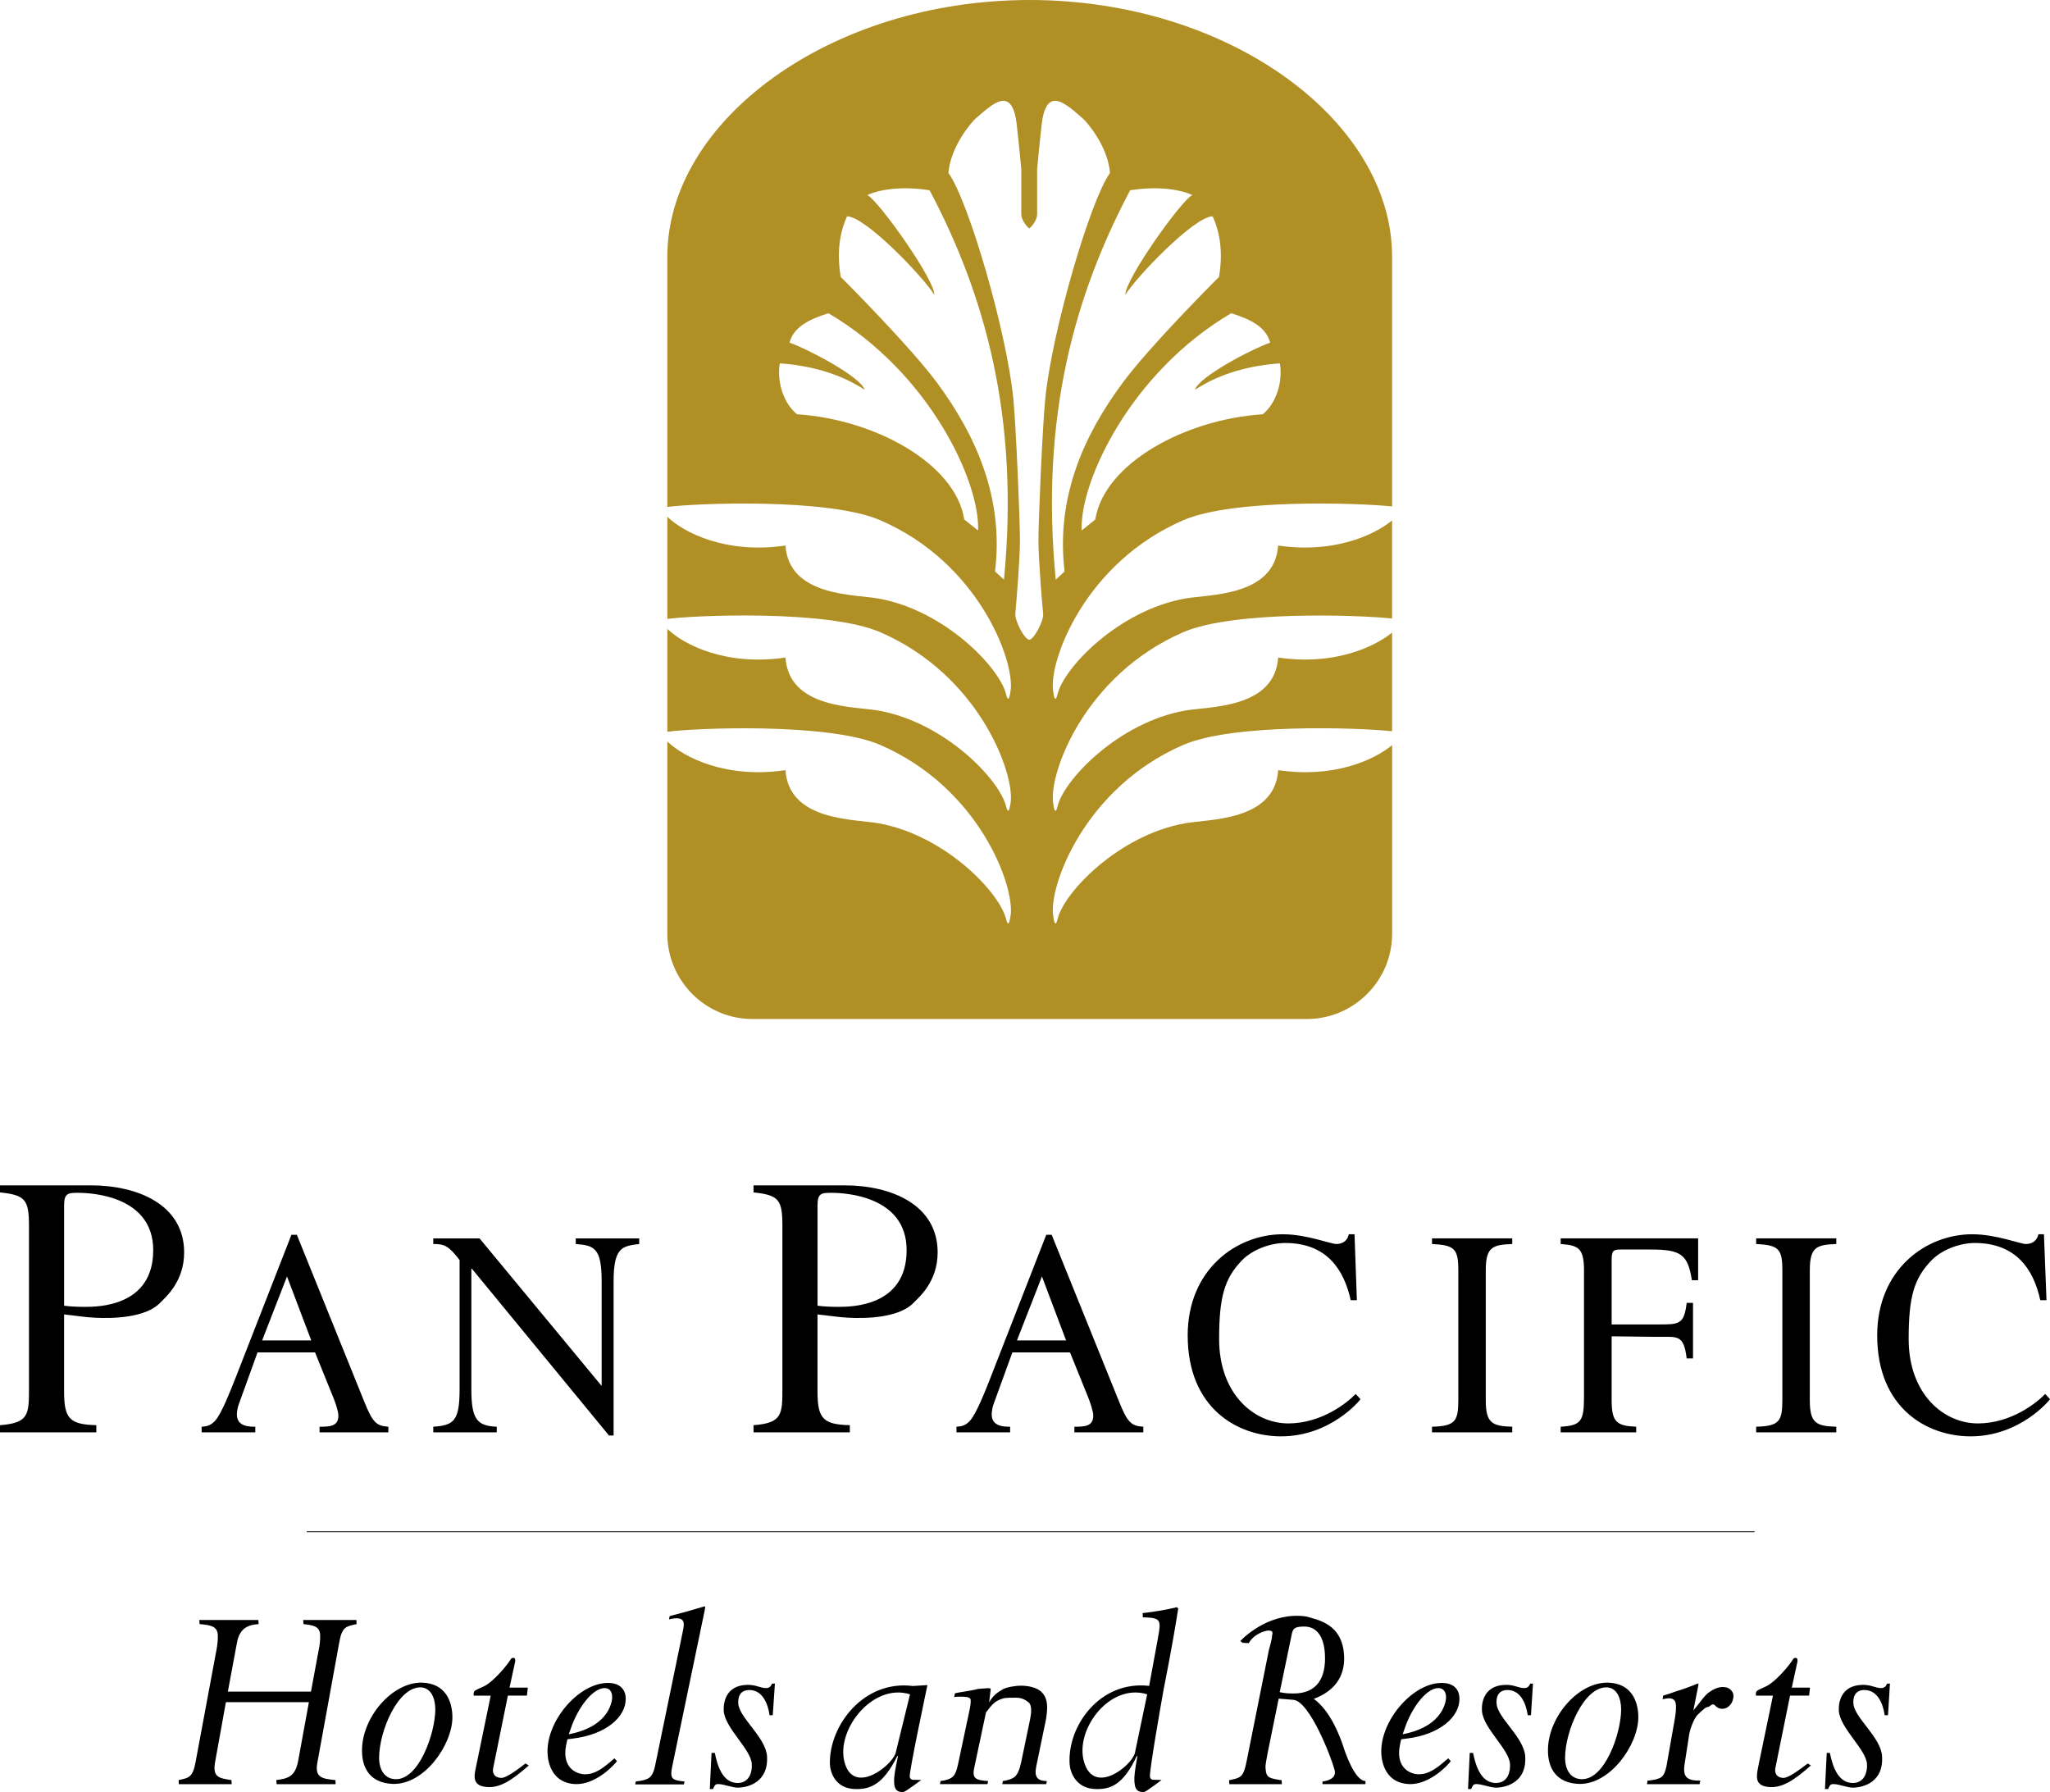 <?xml version="1.0" encoding="utf-8"?>
<svg version="1.1" id="Layer_1" xmlns="http://www.w3.org/2000/svg" xmlns:xlink="http://www.w3.org/1999/xlink" x="0px" y="0px"
	 viewBox="0 0 2279.41 1992.23" style="enable-background:new 0 0 2279.41 1992.23;" xml:space="preserve">
<g>
	<path d="M0,1317.78h100.94c52.81,0,103.81,21.85,103.81,74.52c0,32.45-20.26,49.4-26.74,56.13
		c-16.51,16.94-53.62,17.52-72.97,16.48c-9.09-0.35-24.58-2.74-33.77-3.63v85.8c0,30.27,6.36,36.55,35.84,37.33v7.96H0v-7.96
		c32.23-2.48,32.23-11.93,32.23-41.78v-179.68c0-29.48-4.23-34.34-32.23-37.33V1317.78L0,1317.78z M71.27,1451.59
		c7.29,0.93,14.77,1.27,22.97,1.27c14.01,0,76.13,0,76.13-63.03c0-59.43-66.55-63.75-83.51-63.75c-11.39,0-15.58,0.44-15.58,14.23
		v111.28H71.27L71.27,1451.59z M837.85,1317.78h101.07c52.68,0,103.65,21.85,103.65,74.52c0,32.45-20.26,49.4-26.83,56.13
		c-16.39,16.94-53.49,17.52-72.85,16.48c-9.09-0.35-24.71-2.74-33.9-3.63v85.8c0,30.27,6.48,36.55,35.94,37.33v7.96H837.85v-7.96
		c32.1-2.48,32.1-11.93,32.1-41.78v-179.68c0-29.48-4.1-34.34-32.1-37.33L837.85,1317.78L837.85,1317.78z M908.99,1451.59
		c7.26,0.93,15.01,1.27,22.97,1.27c14.23,0,76.13,0,76.13-63.03c0-59.43-66.55-63.75-83.51-63.75c-11.39,0-15.58,0.44-15.58,14.23
		v111.28H908.99L908.99,1451.59z M286.35,1503.51l-20.49,56.66c-1.53,3.92-2.37,8.08-2.49,12.3c0,13.64,14.1,13.64,20.49,13.64v6.25
		h-59.65v-6.25c4.9-0.23,9.91-0.89,15.36-7.07c6.98-8.18,16.29-31.97,21.97-46.28l62.49-160.02h6.03l74.78,185.05
		c9.55,23.92,13.77,27.42,26.96,28.33v6.25h-76.48v-6.25c11.04,0,20.93-0.23,20.93-12.28c0-5.23-3.86-16.03-5.81-20.58l-20.13-49.74
		h-63.97V1503.51z M346.09,1490.19l-26.98-71.13l-27.65,71.13H346.09L346.09,1490.19z M1125.67,1503.51l-20.61,56.66
		c-1.45,3.94-2.26,8.1-2.39,12.3c0,13.64,14.1,13.64,20.49,13.64v6.25h-59.65v-6.25c4.9-0.23,10.03-0.89,15.4-7.07
		c6.94-8.18,16.38-31.97,21.97-46.28l62.46-160.02h6.03l74.78,185.05c9.55,23.92,13.77,27.42,27.11,28.33v6.25h-76.63v-6.25
		c11.08,0,20.97-0.23,20.97-12.28c0-5.23-3.88-16.03-5.72-20.58l-20.12-49.74h-64.11V1503.51L1125.67,1503.51z M1185.41,1490.19
		l-26.87-71.13l-27.77,71.13H1185.41z M710.72,1382.98c-18.87,2.3-28.46,3.64-28.46,41.65v171.29h-5.1l-152.39-185.39h-0.67v133.94
		c0,33.59,6.48,40.75,28.24,41.65v6.25h-70.58v-6.25c22.9-1.57,29.26-6.48,29.26-41.65v-143.61c-12.39-16.29-17.2-17.87-29.26-17.87
		v-6.25h51.45l135.33,163.51h0.45v-115.61c0-37.56-8.42-40.06-28.81-41.65v-6.25h70.56v6.25L710.72,1382.98L710.72,1382.98z
		 M1501.89,1445.45c-7.6-34.25-26.82-63.6-72.93-63.6c-15.04,0-35.85,6.47-48.48,19.79c-18.87,19.78-24.93,40.05-24.93,86.95
		c0,61.45,39.14,93.86,76.94,93.86c36.99,0,65.54-22.97,74.9-32.76l5.34,5.8c-0.23,0.8-32.9,41.33-88.34,41.33
		c-48.36,0-103.78-31.19-103.78-112.23c0-73.05,54.03-112.43,105.73-112.43c26.6,0,53.02,10.82,59.64,10.82
		c1.47,0,11.5,0,13.76-10.82h6.38l2.61,73.29H1501.89z M2268.59,1445.45c-7.37-34.25-26.95-63.6-72.93-63.6
		c-15.02,0-35.85,6.47-48.48,19.79c-18.9,19.78-24.93,40.05-24.93,86.95c0,61.45,39.17,93.86,76.94,93.86
		c37.02,0,65.56-22.97,74.87-32.76l5.34,5.8c-0.23,0.8-33.01,41.33-88.29,41.33c-48.29,0-103.84-31.19-103.84-112.23
		c0-73.05,53.95-112.43,105.64-112.43c26.65,0,53.18,10.82,59.73,10.82c1.49,0,11.5,0,13.9-10.82h6.13l2.84,73.29H2268.59z
		 M1592.25,1586.11c25.54-0.58,29.26-6.03,29.26-29.26v-144.61c0-24.12-4.31-28-29.26-29.26v-6.25h89.24v6.25
		c-21.84,0.89-29.45,3.19-29.45,29.26v144.61c0,25.29,7.28,28.68,29.45,29.26v6.25h-89.24V1586.11z M1875.43,1510.21
		c-3.32-27.42-10.49-23.77-33.01-24.01l-50.41-0.58v71.23c0,24.36,5.9,28.36,27.29,29.26v6.25h-83.98v-6.25
		c22.42-1.26,25.94-6.03,25.94-32.87v-141.01c0-25.62-7.02-27.68-25.94-29.26v-6.25h152.85v46.55h-6.94
		c-4.46-28.91-12.41-34.14-45.77-34.14h-33.89c-7.52,0-9.55,1.35-9.55,11.13v72.16h50.41c24.67,0,30.04,0.44,33.01-24.01h7.04v61.78
		h-7.06L1875.43,1510.21L1875.43,1510.21z M1952.69,1586.11c25.38-0.58,29.13-6.03,29.13-29.26v-144.61c0-24.12-4.33-28-29.13-29.26
		v-6.25h89.09v6.25c-21.84,0.89-29.44,3.19-29.44,29.26v144.61c0,25.29,7.25,28.68,29.44,29.26v6.25h-89.09V1586.11z"/>
	<path style="fill:none;stroke:#000000;stroke-width:0.938;stroke-miterlimit:2.613;" d="M341.08,1702.89h1609.81"/>
	<path d="M396.5,1805.55c-12.06,2.61-16.25,3.06-19.35,20.71l-24.45,134.29c-2.74,16.13,6.48,16.94,20.26,18.43l0.22,4.55h-65.55
		l-0.45-4.55c11.49-1.71,20.8-2.84,24.23-20.73l12.06-65.9h-92.29l-12.3,68.19c-2.17,15.59,5.23,16.37,18.46,18.43l0.32,4.55h-58.84
		l-0.22-4.55c12.06-2.52,15.84-3.42,19-20.73l23-123.49c1.13-5.46,1.84-12.17,1.58-17.16c-0.54-9.45-7.48-10.95-20.23-12.07
		l-0.35-4.55h65.65l0.35,4.55c-8.78,0.78-20.83,2.26-24.12,20.71l-10.13,54.38h92.42l8.51-45.86c1.28-5.63,1.85-11.39,1.71-17.16
		c-0.54-9.82-7.52-10.71-18.55-12.07l-0.32-4.55h59.17L396.5,1805.55L396.5,1805.55z M503.03,1909.1
		c-0.1,30.84-31.43,75.33-66.35,74.1c-24.23-0.92-34.36-16.64-34.14-37.35c0-36.98,33.9-76.22,67.04-75.2
		C496.09,1871.55,503.03,1892.48,503.03,1909.1L503.03,1909.1z M421.53,1954.04c0,14.34,6.72,23.58,18.11,23.9
		c25.94,1.04,44.16-50.52,44.4-77.39c0-12.97-5.14-24.23-16.03-24.67C442.48,1875.06,421.67,1924.36,421.53,1954.04L421.53,1954.04z
		 M586.89,1876.19h-20.35l6.25-28.78c0.45-2.17-0.13-4.67-1.93-4.23c-2.3-0.44-3.32,2.06-4.23,3.42
		c-6.84,9.82-18.55,22.33-26.74,27.2c-4.19,2.4-11.26,4.46-12.74,6.83c-0.61,1.41-0.74,2.98-0.35,4.46h18.81l-15.85,76.91
		c-0.89,4.46-2.15,9.22-2.02,13.45c0.31,8.42,6.72,10.45,12.62,11.13c15.25,1.71,28.81-7.38,47.57-23.88l-3.64-2.17
		c-8.87,6.72-21.3,16.26-27.2,16.03c-7.98-0.35-9-5.93-9-8.42c0-0.8,0-1.48,0.23-2.28l16.38-80.79h21.17L586.89,1876.19
		L586.89,1876.19z M632.42,1928.01c47-8.92,48.26-38.95,48.26-41.1c0-5.23-2.17-10-7.83-10.23c-12.41-0.48-27.9,18.29-36.55,40.49
		L632.42,1928.01L632.42,1928.01z M686.04,1957.81c-2.61,3.97-23.45,26.38-46.09,25.62c-24.01-0.8-31.19-20.71-31.19-36.64
		c0.13-35.87,36.32-76.85,68.42-75.82c11.58,0.35,18.65,6.72,18.55,17.87c0,19.8-21.52,39.39-58.52,43.94l-6.25,0.79
		c-1.23,5.12-2.4,10.12-2.4,15.16c0,17.06,11.74,23.32,21.39,23.77c12.19,0.31,21.88-7.83,33.25-17.74L686.04,1957.81
		L686.04,1957.81z M794.81,1948.72c2.3,11.04,7.52,33.99,25.97,33.45c12.84-0.45,15.71-12.74,15.14-21.08
		c-0.91-16.6-29.8-39.71-31.19-59.06c-0.45-7.83,1.39-28.11,25.49-28.91c10.39-0.45,15.16,3.77,22.19,3.54
		c3.86-0.26,5.03-2.75,6.03-4.9l3.19-0.13l-2.39,35.16l-3.51,0.13c-2.08-14.23-8.56-28.57-23.32-28.09
		c-5.14,0.23-12.19,2.71-11.52,15.12c1.04,15.72,30.39,37.2,32,58.49c1.67,27.55-19.13,34.49-31.88,34.93
		c-6.84,0.23-16.29-4.19-23-3.97c-3.2,0.1-3.88,2.61-5.14,5.46l-3.64,0.09l1.93-40.17L794.81,1948.72L794.81,1948.72z
		 M1821.67,1909.1c-0.08,30.84-31.52,75.33-66.31,74.1c-24.14-0.92-34.25-16.64-34.18-37.35c0-36.98,33.81-76.22,67.18-75.2
		C1814.76,1871.55,1821.67,1892.48,1821.67,1909.1L1821.67,1909.1z M1740.23,1954.04c0,14.34,6.78,23.58,18.18,23.9
		c25.84,1.04,44.03-50.52,44.15-77.39c0-12.97-4.99-24.23-15.84-24.67C1761.26,1875.06,1740.33,1924.36,1740.23,1954.04
		L1740.23,1954.04z M2012.57,1876.19h-20.26l6.25-28.78c0.45-2.17-0.23-4.67-1.95-4.23c-2.28-0.44-3.32,2.06-4.2,3.42
		c-6.83,9.82-18.57,22.33-26.85,27.2c-4.1,2.4-11.17,4.46-12.65,6.83c-0.63,1.4-0.75,2.98-0.35,4.46h18.79l-15.94,76.91
		c-0.8,4.46-2.05,9.22-1.83,13.45c0.23,8.42,6.61,10.45,12.41,11.13c15.36,1.71,28.91-7.38,47.55-23.88l-3.51-2.17
		c-8.99,6.72-21.37,16.26-27.3,16.03c-7.85-0.35-8.9-5.93-8.9-8.42c0-0.8-0.08-1.48,0.16-2.28l16.37-80.79h21.18L2012.57,1876.19
		L2012.57,1876.19z M1559.59,1928.01c47.02-8.92,48.29-38.95,48.29-41.1c0-5.23-2.31-10-8.11-10.23
		c-12.17-0.48-27.74,18.29-36.3,40.49L1559.59,1928.01L1559.59,1928.01z M1613.09,1957.81c-2.5,3.97-23.33,26.38-46.11,25.62
		c-23.99-0.8-31.15-20.71-31.15-36.64c0.23-35.87,36.3-76.85,68.39-75.82c11.7,0.35,18.65,6.72,18.55,17.87
		c0,19.8-21.53,39.39-58.39,43.94l-6.36,0.79c-1.27,5.12-2.28,10.12-2.39,15.16c0,17.06,11.8,23.32,21.37,23.77
		c12.28,0.31,21.84-7.83,33.33-17.74L1613.09,1957.81L1613.09,1957.81z M1637.89,1948.72c2.39,11.04,7.52,33.99,26.07,33.45
		c12.74-0.45,15.58-12.74,15.04-21.08c-1.04-16.6-29.84-39.71-31.21-59.06c-0.58-7.83,1.36-28.11,25.62-28.91
		c10.23-0.45,15.15,3.77,21.98,3.54c3.85-0.26,5.1-2.75,6.13-4.9l3.03-0.13l-2.26,35.16l-3.54,0.13
		c-2.15-14.23-8.64-28.57-23.41-28.09c-5.02,0.23-12.09,2.71-11.27,15.12c0.91,15.72,30.27,37.2,31.84,58.49
		c1.85,27.55-19.1,34.49-31.84,34.93c-6.83,0.23-16.39-4.19-23-3.97c-3.19,0.1-4.01,2.61-5.21,5.46l-3.54,0.09l1.92-40.17
		L1637.89,1948.72L1637.89,1948.72z M2034.63,1948.72c2.39,11.04,7.6,33.99,26.17,33.45c12.74-0.45,15.6-12.74,15.15-21.08
		c-1.27-16.6-29.95-39.71-31.34-59.06c-0.43-7.83,1.39-28.11,25.64-28.91c10.26-0.45,15.12,3.77,21.84,3.54
		c4.01-0.26,5.12-2.75,6.16-4.9l3.19-0.13l-2.15,35.16l-3.64,0.13c-2.15-14.23-8.64-28.57-23.46-28.09
		c-4.99,0.23-12.17,2.71-11.37,15.12c1.01,15.72,30.51,37.2,31.87,58.49c1.83,27.55-19,34.49-31.87,34.93
		c-6.81,0.23-16.26-4.19-22.75-3.97c-3.42,0.1-4.01,2.61-5.24,5.46l-3.64,0.09l1.95-40.17L2034.63,1948.72L2034.63,1948.72z
		 M1438.27,1889.75l-16.48-1.35l-12.52,61.54c-2.31,12.66-2.31,13.77-2.08,15.94c0.58,10.57,4.1,11.15,17.89,13.23l0.23,4.42h-58.39
		l-0.32-4.42c12.87-2.65,15.94-3.1,19.45-20.75l24.72-123.46c0.66-2.97,3.72-12.88,3.62-16.29c0.45-2.94,1.95-5.91-4.2-5.91
		c-2.84,0-15.95,3.42-21.63,14.01l-6.84-0.35l-2.61-2.04c6.38-6.71,35.29-32.89,73.62-27.2c11.85,3.75,40.3,7.48,41.8,44.27
		c0.88,22.06-10.23,38.46-33.7,47.24c19.22,13.99,29.48,43.36,32.19,51.19c2.05,6.51,12.87,39.83,25.25,40.19v3.42h-47.78v-2.97
		c4.99-0.45,16.03-2.97,13.42-12.88C1479.82,1952.35,1456.13,1891.59,1438.27,1889.75L1438.27,1889.75z M1422.93,1881.23
		c6.16,1.23,8.31,1.35,15.02,1.45c26.63,0.26,36.52-17.61,35.26-43.12c-0.91-19.32-8.51-31.3-22.97-31.3
		c-11.48,0-12.41,2.75-13.77,7.86L1422.93,1881.23L1422.93,1881.23z M706.29,1983.74l0.67-3.28c7.07-0.69,12.06-1.93,14.9-4.09
		c2.97-2.17,4.99-6.26,6.38-12.53l30.93-150c1.13-4.92,1.35-8.21,0.91-10c-0.67-3.32-3.39-4.77-7.96-4.77
		c-1.14,0-2.27,0.1-3.39,0.31c-1.65,0.2-3.29,0.5-4.9,0.91l0.8-3.64c12.95-3.28,25.82-6.88,38.59-10.8c0.54,0,0.91,0.23,0.91,0.71
		c0,0.45-0.23,1.45-0.45,3.06l-36.33,174.69c-1.48,6.48-1.13,10.8,0.67,12.62c1.84,1.93,6.25,3.09,13.1,3.54l-0.67,3.28h-54.16
		L706.29,1983.74L706.29,1983.74z M1011.5,1975.1c-0.22-8.2,19.13-98.67,19.71-101.75l-16.29,1.02
		c-54.75-6.93-93.2,44.16-92.16,86.72c0.23,7.76,5.1,27.87,29.22,27.87c14.45,0,29.48-3.61,45.87-36.98l0.57,0.58
		c-3.32,16.26-4.45,22.06-4.23,28.11c0.13,4.55,0.45,12.39,10.48,11.48c2.04-0.09,19.69-13.31,19.69-13.31l-9.33-0.23
		C1013.21,1978.63,1011.63,1977.05,1011.5,1975.1L1011.5,1975.1z M995.7,1949.5c-5.71,14.68-43.59,43.58-55.33,13.68
		c-14.23-36.43,28.81-93.11,71.49-79.56L995.7,1949.5L995.7,1949.5z M1097.99,1983.43l0.71-3.42c-5.58-0.23-11.84-1.15-13.99-3.32
		c-2.3-1.93-2.75-5.77-1.39-11.58l12.97-61.24c6.61-8.55,9.13-12.65,18.81-15.6c3.06-1.01,9.55-0.91,14.32-0.91
		c6.94,0,10.8,2.4,14.45,5.36c3.64,3.19,2.97,11.71,1.48,18.77l-9.9,47.59c-1.71,8.2-4.1,13.51-6.94,16.03
		c-2.84,2.39-7.29,4.1-13.42,4.9l-0.58,3.42h48.82l0.66-3.42c-5.55,0-9.09-1.37-10.89-4.01c-1.85-2.61-2.05-6.71-0.8-12.62
		l10.82-52.35c2.05-13.2,2.05-22.33-4.44-29.36c-6.03-6.61-17.86-7.65-23.35-7.65c-6.71,0-16.39,1.71-20.23,4.01
		c-5.14,3.06-10.61,6.13-15.25,14.55l1.58-13.42c0.13-0.8,0.13-1.35,0.13-1.82c0-0.34-2.52-0.57-3.1-0.57l-10.8,0.8
		c-7.03,2.04-22.3,3.88-25.81,4.88l-0.93,4.23c1.26-0.23,2.06-0.35,2.84-0.35c0.8-0.1,1.61-0.1,2.43-0.1
		c4.77,0,12.06-0.23,12.97,2.97c0.45,1.92,0.1,5.68-0.89,10.79l-13,61.33c-1.58,7.52-3.64,12.3-6.48,14.36
		c-2.7,2.17-7.03,3.64-12.97,4.32l-0.67,3.42h52.88L1097.99,1983.43L1097.99,1983.43z M1278.61,1975.1
		c-0.58-7.16,12.06-79.19,15.36-97.65c1.95-10,9.6-47.68,16.08-89.23l-1.39-1.44c-12.74,3.06-25.49,5.1-38.22,6.58l0.35,4.68
		c13.85,0.22,18.07,1.57,18.55,8.05c0.32,3.88-1.04,10.95-2.5,18.68l-9.09,49.48c-54.54-6.36-91.09,44.4-88.43,86.83
		c0.45,7.76,6.03,27.87,30.12,27.87c14.36,0,29.26-3.61,44.63-36.98l0.56,0.58c-2.84,16.26-3.62,22.06-3.27,28.11
		c0.43,4.55,0.77,12.39,10.89,11.48c2.08-0.09,19.35-13.31,19.35-13.31l-9.45-0.23C1280.34,1978.63,1278.71,1977.05,1278.61,1975.1
		L1278.61,1975.1z M1261.76,1949.5c-5.12,14.68-42.23,43.58-54.86,13.68c-15.36-36.43,25.76-93.11,68.65-79.56L1261.76,1949.5
		L1261.76,1949.5z M1831.27,1983.53l0.66-3.97c7.52-0.58,12.65-1.93,15.28-3.88c2.71-1.93,4.54-6.03,5.8-12.42l9.43-53.49
		c1.24-7.74,1.47-13.41,0.71-16.7c-0.93-3.32-3.32-5.03-7.2-5.03c-0.79,0-1.8,0-3.06,0.23c-1.36,0.23-2.84,0.57-4.2,0.8l0.56-3.97
		c4.92-1.48,9.81-3.1,14.67-4.9c5.14-1.48,8.66-2.85,10.49-3.42c4.2-1.58,8.66-3.19,13.32-5.14c0.32,0,0.79,0.13,0.79,0.58
		c0,0.35,0,1.13-0.32,2.5l-5.34,26.83c6.25-7.16,11.83-16.16,17.17-20.03c5.55-3.98,10.69-6.04,15.68-6.04c4.1,0,7.2,1.39,9.38,3.79
		c2.02,2.39,2.84,5.45,2.02,9.09c-0.56,3.19-1.95,5.9-4.33,8.05c-2.03,2.16-4.87,3.37-7.83,3.33c-3.09,0-5.8-1.26-8.34-4.1
		c-2.61-2.74-5.68,2.04-7.5,2.04c-2.63,0-6.28,3.77-11.05,8.2c-4.79,4.45-8.74,16.6-9.68,21.3l-5.32,34.47
		c-1.04,6.81-0.35,11.49,2.39,14.24c2.71,2.61,7.63,3.86,15.12,3.64l-0.8,3.97h-58.49L1831.27,1983.53L1831.27,1983.53z"/>
	<path style="fill:#B08F25;" d="M1315.59,578.39c55.2-24.03,193.59-19.35,232.29-15.4V285.33C1547.88,134.07,1366.46,0,1144.89,0
		C923.3,0,742,134.07,742,285.33v278.24c30.39-4.1,179.14-10.23,236.85,14.81c109.94,47.56,149.42,156.82,144.89,189.24
		c-1.04,7.2-2.65,14.34-5.14,3.99c-7.16-29.26-67.83-92.97-141.81-106.2c-26.39-4.77-99.58-2.04-103.42-58.93
		c-65.68,9.68-112.81-14.1-131.36-31.97v113.55c30.39-4.1,179.14-10.36,236.85,14.81c109.94,47.68,149.42,156.95,144.89,189.37
		c-1.04,7.06-2.65,14.23-5.14,4.01c-7.16-29.36-67.83-93.11-141.81-106.3c-26.39-4.67-99.58-1.93-103.42-58.96
		c-65.68,9.81-112.81-14.01-131.36-31.84v114.37c30.39-4.2,179.14-10.36,236.85,14.67c109.94,47.59,149.42,156.82,144.89,189.27
		c-1.04,7.07-2.65,14.32-5.14,4.09c-7.16-29.36-67.83-93.1-141.81-106.29c-26.39-4.77-99.58-2.17-103.42-59.06
		c-65.68,9.77-112.81-14.01-131.36-31.88v213.85c0,52.14,42.58,94.68,94.59,94.68h616.61c52.01,0,94.69-42.54,94.69-94.68V828.4
		c-21.05,17.29-66.12,36.87-126.69,27.78c-3.88,56.9-77.16,54.29-103.46,59.06c-74.07,13.2-134.72,76.94-141.79,106.29
		c-2.5,10.23-4.23,2.97-4.99-4.09c-4.68-32.45,34.81-141.68,144.61-189.27c55.2-24.01,193.59-19.36,232.29-15.25V703.25
		c-21.05,17.07-66.12,36.74-126.69,27.74c-3.88,57.03-77.16,54.29-103.46,58.96c-74.07,13.2-134.72,76.95-141.79,106.3
		c-2.5,10.22-4.23,3.06-4.99-4.01c-4.68-32.42,34.81-141.68,144.61-189.37c55.2-24.01,193.59-19.35,232.29-15.27v-109
		c-21.05,17.16-66.12,36.87-126.69,27.87c-3.88,56.91-77.16,54.16-103.46,58.93c-74.07,13.23-134.72,76.94-141.79,106.2
		c-2.5,10.35-4.23,3.2-4.99-3.99C1166.29,735.2,1205.79,625.93,1315.59,578.39L1315.59,578.39z M1087.54,589.75l-15.36-12.17
		c-9.82-62.94-100.84-111.66-185.86-117c-13.9-11.04-22.88-34.01-19.26-56.65c49.52,3.51,79.22,19.55,94.36,29.35
		c-4.55-14.45-62.27-44.84-83.51-52.36c4.41-16.74,20.13-25.49,43.23-32.68C1033.6,414.37,1089.8,535.81,1087.54,589.75z
		 M1116.32,644.39l-9.91-9.09c9.91-82.07-21.26-151.14-64.39-209.66c-29.26-39.35-96.07-106.62-107.2-117.78v0.13
		c-2.19-2.17-1.93-2.06,0-0.13c-5.25-30.93,0.45-52.81,6.94-67.35c20.49-0.13,85.68,68.26,97.07,87.26
		c0.8-16.72-62.49-105.37-74.42-110.94c16.61-7.39,41.3-9.55,69.19-5.36C1095.15,327.76,1133.74,463.67,1116.32,644.39
		L1116.32,644.39z M1159.91,682.39c0.8,7.52-10.36,28.81-15.46,28.81c-5.25,0-16.16-21.3-15.49-28.81
		c0.67-7.61,5.12-59.17,5.12-82.03c0-22.77-4.32-125.33-7.29-156.49c-7.29-75.13-50.06-221.13-72.25-251.63
		c2.49-29.71,25.84-56.68,30.26-60.43c18.46-15.94,40.39-37.68,45.65,6.03c2.84,25.14,5.14,50.17,5.14,50.17v50.1
		c0,6.8,6.71,14.45,8.87,15.9c2.17-1.45,8.74-9.1,8.74-15.9v-50.1c0,0,2.28-25.03,5.12-50.17c5.24-43.71,27.33-21.96,45.74-6.03
		c4.46,3.75,27.79,30.71,30.17,60.43c-21.96,30.49-64.74,176.49-72.05,251.63c-3.06,31.17-7.52,133.72-7.52,156.49
		C1154.66,623.22,1159.12,674.78,1159.91,682.39L1159.91,682.39z M1173.89,644.39c-17.51-180.72,21.21-316.63,82.76-432.92
		c27.86-4.19,52.46-2.04,69.08,5.36c-11.96,5.58-75.21,94.23-74.42,110.94c11.37-19,76.7-87.39,97.07-87.26
		c6.61,14.55,12.28,36.42,7.04,67.35c1.95-1.93,2.08-2.04,0,0.13v-0.13c-11.14,11.15-78.08,78.43-107.18,117.78
		c-43.37,58.52-74.34,127.58-64.52,209.66L1173.89,644.39z M1202.71,589.75c-2.31-53.94,53.93-175.36,166.25-241.51
		c23.23,7.2,38.81,15.94,43.37,32.68c-21.37,7.52-79.12,37.9-83.64,52.36c15.25-9.81,44.97-25.84,94.43-29.35
		c3.64,22.65-5.34,45.61-19.08,56.65c-85.13,5.36-176.18,54.06-186.21,117L1202.71,589.75z"/>
</g>
</svg>
